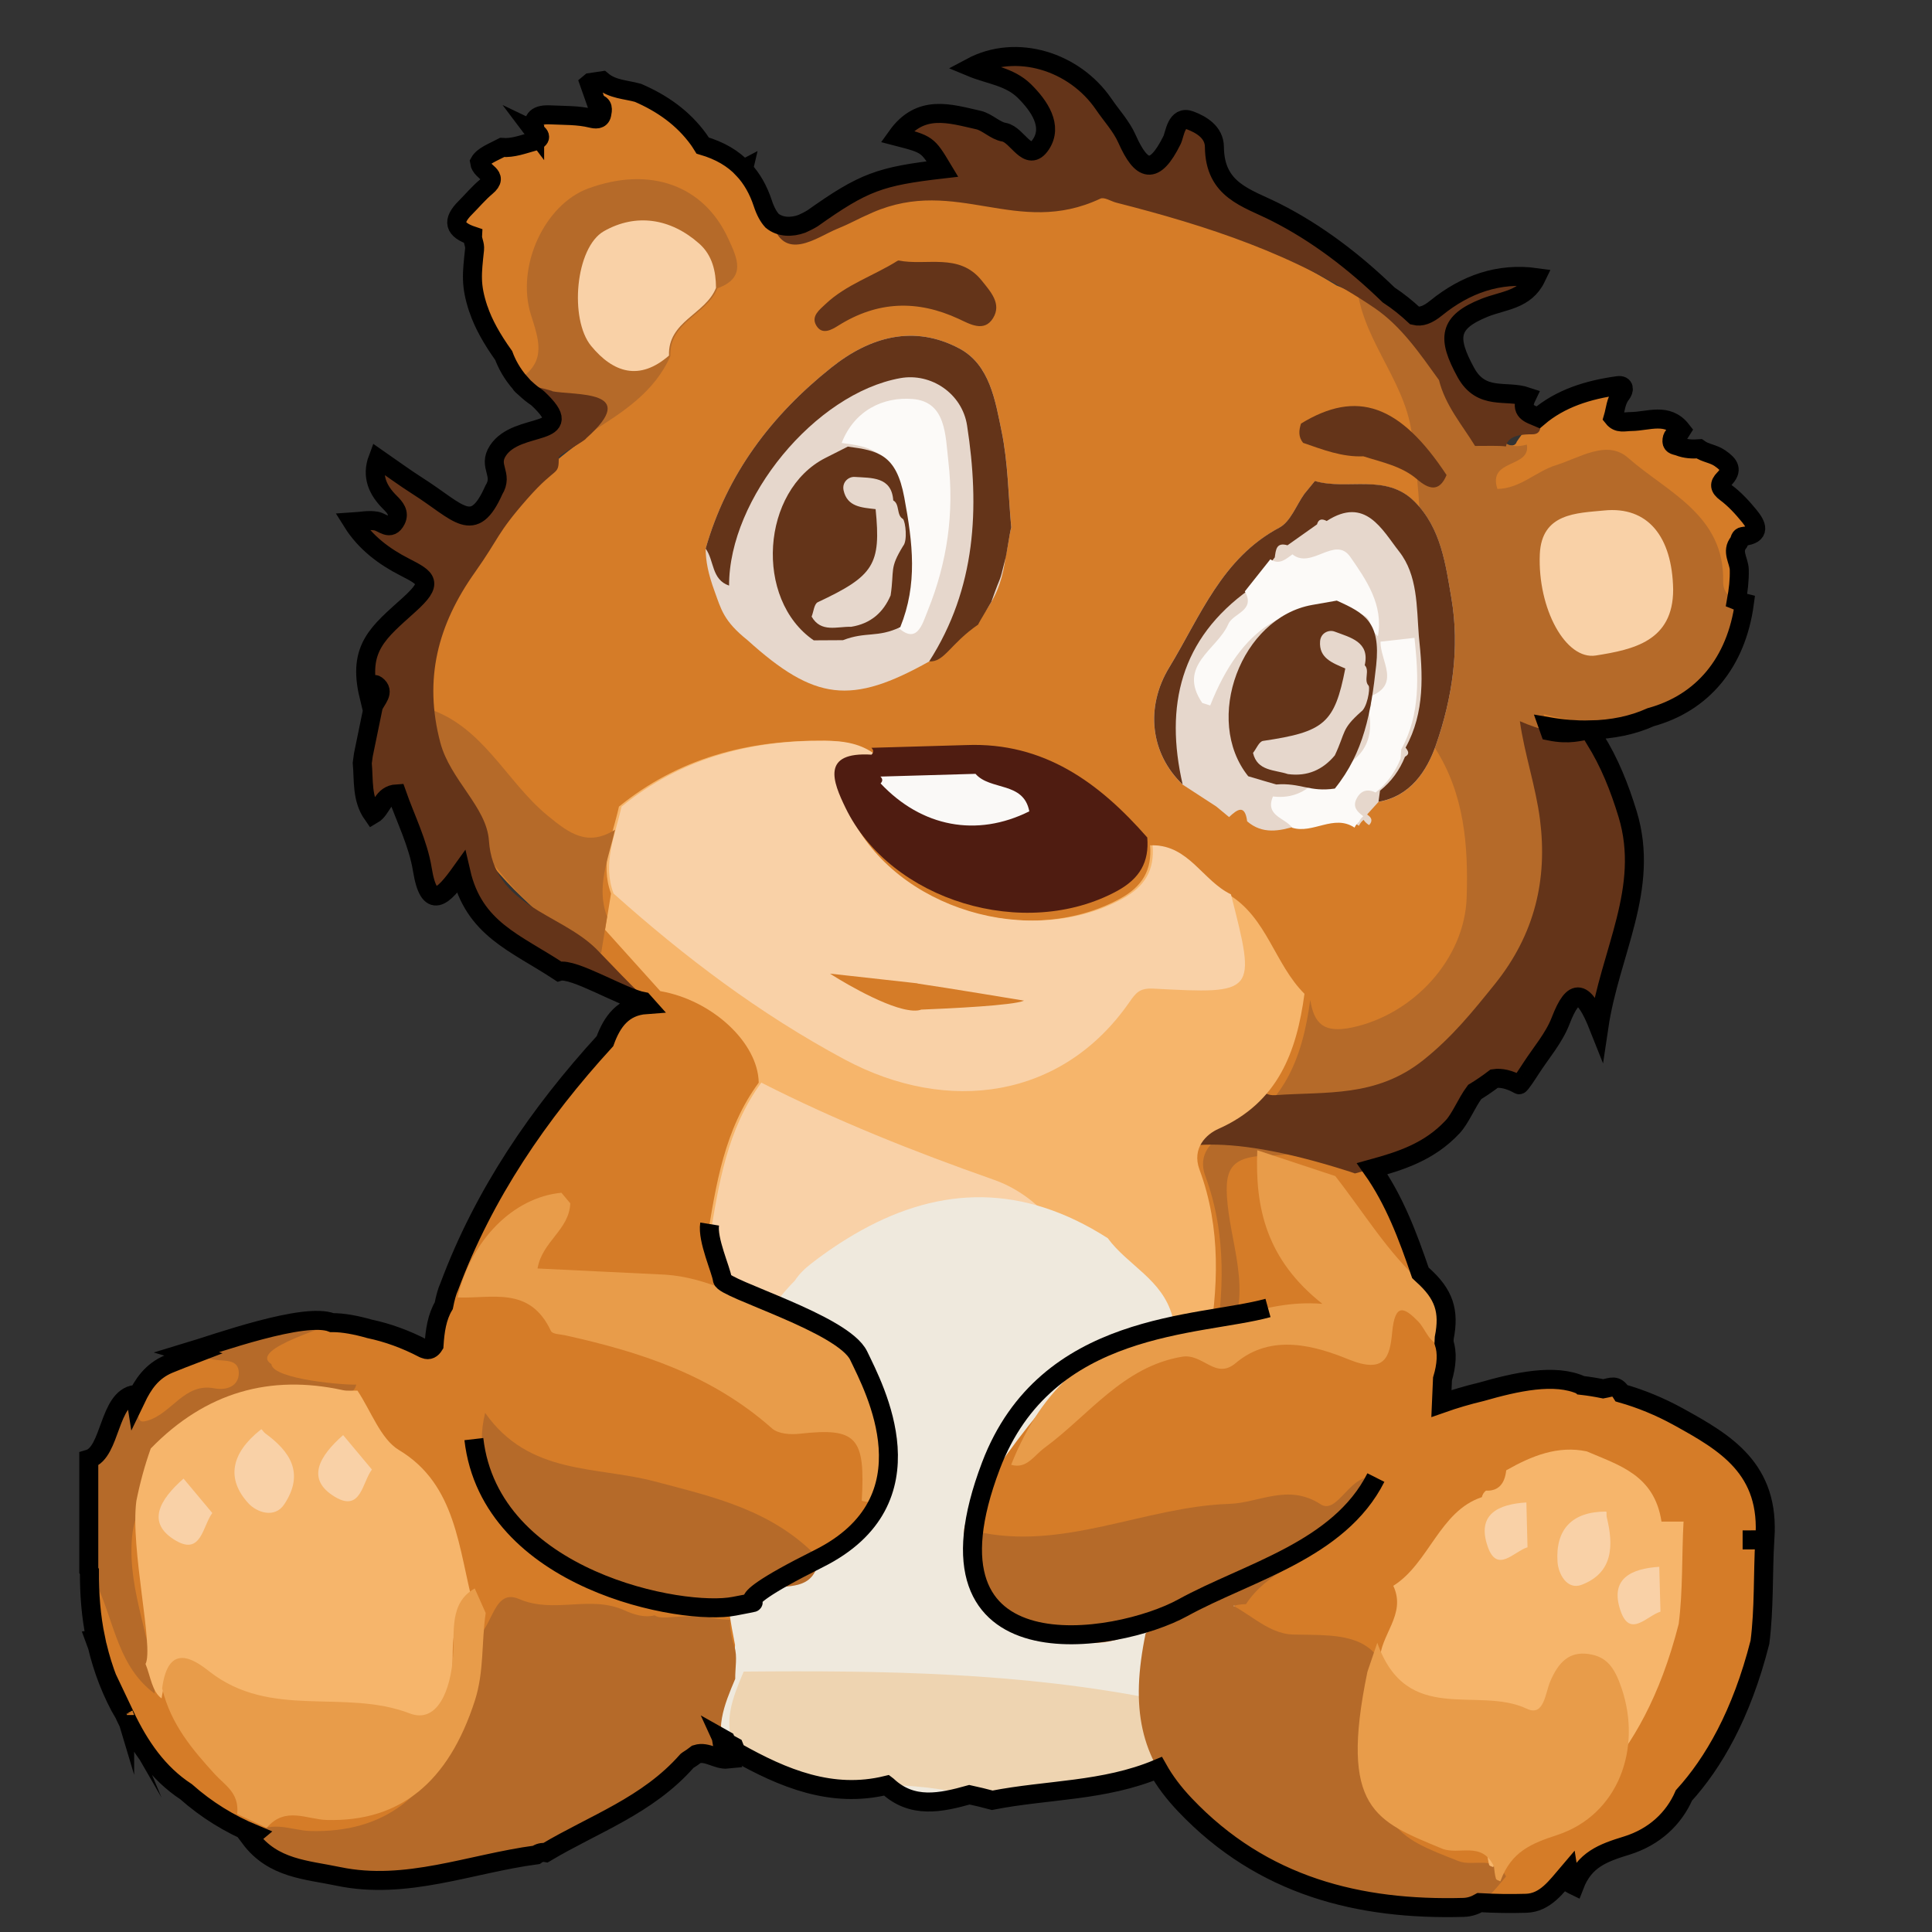 <?xml version="1.0" encoding="utf-8"?>
<!-- Generator: Adobe Illustrator 16.0.4, SVG Export Plug-In . SVG Version: 6.00 Build 0)  -->
<!DOCTYPE svg PUBLIC "-//W3C//DTD SVG 1.1//EN" "http://www.w3.org/Graphics/SVG/1.1/DTD/svg11.dtd">
<svg version="1.1" id="Layer_1" xmlns="http://www.w3.org/2000/svg" xmlns:xlink="http://www.w3.org/1999/xlink" x="0px" y="0px"
	 width="84px" height="84px" viewBox="0 0 84 84" enable-background="new 0 0 84 84" xml:space="preserve">
<rect x="0" y="0" width="84" height="84" fill="#333333" stroke="none"/>
<g id="Body">
	<g>
		<path fill="#D57C28" d="M76.729,66.95c0.256-3.1-1.734-4.235-3.748-5.348c-0.818-0.451-1.646-0.788-2.476-1.024
			c-0.253-0.406-0.438-0.257-0.8-0.194c-0.312-0.064-0.623-0.114-0.938-0.15c-0.001-0.001-0.003-0.002-0.006-0.003
			c-1.154-0.53-2.836-0.153-4.36,0.284c-0.574,0.136-1.149,0.304-1.729,0.508c0.039-0.951,0.08-1.905,0.121-2.854
			c0.229-1.16,0.005-1.896-0.951-2.747c-0.03-0.024-0.057-0.056-0.086-0.081c-0.641-1.876-1.33-3.723-2.666-5.263l-0.083,0.077
			c0.04-0.036,0.083-0.077,0.083-0.077c-0.077-1.247,1.021-1.075,1.665-1.236c5.528-1.391,9.065-8.033,6.953-13.478
			c-0.491-1.266-0.935-2.552-1.463-4.003c2.976,0.789,5.404,0.326,6.954-1.122c0.151-0.013,0.303-0.106,0.454-0.077
			c-0.004-0.097,0.044-0.143,0.141-0.14c0-0.094,0.044-0.142,0.14-0.141c-0.021-0.254,0.106-0.384,0.351-0.415
			c0.271-0.558,0.749-1,0.903-1.622c0.126-1.028,0.464-2.021,0.434-3.08c-0.011-0.393-0.355-0.793-0.017-1.189
			c0.052-0.093,0.041-0.24,0.192-0.255c0.78-0.082,0.578-0.499,0.267-0.878c-0.304-0.374-0.639-0.742-1.024-1.026
			c-0.286-0.212-0.288-0.37-0.084-0.582c0.399-0.405,0.237-0.628-0.176-0.914c-0.287-0.199-0.629-0.214-0.897-0.409
			c-0.302,0.024-0.595,0.007-0.881-0.104c-0.125-0.048-0.301-0.042-0.307-0.218c-0.006-0.208,0.107-0.343,0.332-0.355
			c0.028-0.044,0.057-0.088,0.083-0.132c-0.61-0.781-1.439-0.385-2.182-0.376c-0.296,0.003-0.569,0.108-0.787-0.17
			c0.101-0.347,0.109-0.722,0.352-1.027c0.127-0.161,0.155-0.405-0.147-0.364c-1.778,0.245-3.364,0.851-4.401,2.442
			c-0.044,0.145-0.156,0.17-0.286,0.16c-0.002,0.134-0.003,0.266-0.204,0.222c0,0-0.007,0.001-0.007,0.001
			c0.01,0.022,0.023,0.042,0.033,0.064c-1.255,0.32-1.299-0.808-1.73-1.483c-1.476-2.314-2.892-4.69-5.639-5.758
			c-4.709-2.88-9.921-4.297-15.333-4.764c-2.552-0.221-5.173,0.472-7.45,1.845c-1.082,0.652-1.759,0.573-2.161-0.65
			c-0.198-0.605-0.478-1.083-0.838-1.472c0-0.004,0-0.006,0.001-0.01c-0.002,0.001-0.007,0-0.01,0
			c-0.448-0.477-1.023-0.813-1.769-1.032c-0.059-0.094-0.117-0.187-0.175-0.267c-0.676-0.934-1.588-1.572-2.638-2.024
			c-0.528-0.146-1.104-0.148-1.554-0.525c-0.173,0.025-0.344,0.051-0.517,0.077l-0.041,0.034c0.103,0.292,0.206,0.583,0.309,0.875
			c0.318,0.038,0.268,0.281,0.229,0.472c-0.051,0.252-0.285,0.214-0.451,0.173c-0.586-0.143-1.182-0.12-1.777-0.15
			c-0.563-0.028-0.832,0.14-0.692,0.732c0.349,0.182,0.246,0.346-0.054,0.427c-0.443,0.12-0.881,0.295-1.357,0.259
			c-0.397,0.207-0.83,0.367-0.982,0.643c0.064,0.466,0.904,0.551,0.293,1.063c-0.338,0.283-0.608,0.61-0.912,0.914
			c-0.584,0.584-0.487,0.958,0.315,1.225c-0.01,0.2,0.113,0.36,0.087,0.59c-0.113,1.062-0.181,1.546,0.162,2.579
			c0,0.003,0.006,0.012,0.009,0.018c0.21,0.627,0.578,1.288,1.097,2.016c0.199,0.536,0.676,1.422,1.718,2.001l0,0
			c0.67,0.444,1.461,0.73,2.053,1.276l0.063-0.036c-0.178,0.181-0.357,0.361-0.536,0.542c-2.542,1.813-6.448,6.081-6.78,7.16
			c-0.418,1.355-0.411,2.626-0.313,3.963c-0.052,3.568,4.062,9.344,7.585,10.646c0.8,0.889,1.6,1.778,2.399,2.667
			c-1.001,0.073-1.478,0.737-1.789,1.591c-2.883,3.155-5.26,6.632-6.766,10.662c-0.104,0.22-0.178,0.52-0.242,0.838
			c-0.297,0.497-0.384,1.099-0.424,1.722c-0.096,0.159-0.22,0.232-0.388,0.166c-0.022-0.009-0.049-0.02-0.072-0.028
			c-0.784-0.409-1.565-0.688-2.343-0.852c-0.836-0.238-1.67-0.371-2.274-0.19l0,0c-2.154,0.081-4.295,0.831-6.447,1.716
			c-1.454,0.598-1.514,2.2-2.32,3.243c-1.169,0.965-0.933,2.453-1.168,3.769c0.078,0.178,0.088,0.391,0.086,0.611
			c-0.118,1.39-0.095,2.859,0.214,4.329c-0.015,0.003-0.026,0.003-0.042,0.003c0.038,0.105,0.077,0.21,0.113,0.314
			c0.241,1.009,0.619,2.016,1.187,2.996c-0.002-0.004-0.004-0.007-0.005-0.013c0.001,0.006,0.004,0.012,0.007,0.018
			c0-0.003-0.001-0.003-0.001-0.005c0.001,0.002,0.001,0.005,0.002,0.007c0-0.001,0-0.001,0-0.001
			c0.641,1.353,1.45,2.531,2.671,3.332c1.055,0.934,2.238,1.628,3.565,2.089c0.86,0.493,1.866,0.572,2.839,0.776
			c2.344,0.493,4.593-0.147,6.854-0.62c0.001,0,0.003,0,0.005-0.003c-0.001,0-0.002,0.003-0.003,0.003
			c0.002-0.003,0.004-0.003,0.006-0.003c0.03-0.006,0.059-0.009,0.088-0.017c0.19-0.037,0.369-0.074,0.545-0.11
			c0.01,0,0.021-0.006,0.031-0.006c0.001,0,0.002,0,0.004,0c0.003-0.003,0.007-0.003,0.01-0.003c-0.003,0-0.005,0-0.009,0.003
			c0.003-0.003,0.007-0.003,0.01-0.003c0.352-0.066,0.704-0.126,1.058-0.173c0.126-0.092,0.264-0.126,0.414-0.103
			c1.476-0.878,3.07-1.536,4.485-2.529c1.154-0.147,2.191-0.66,2.979-1.599c0.146,0.047,0.294,0.083,0.443,0.065
			c-0.017-0.034-0.026-0.068-0.042-0.104c2.055,1.155,4.162,2.014,6.54,1.419c1.327,1.729,2.95,1.094,4.547,0.66
			c2.439-0.479,4.947-0.375,7.329-1.416c1.116,0.866,2.512,1.378,3.898,1.438c0.165,0.208,0.34,0.418,0.535,0.623
			c3.375,3.558,7.592,4.586,12.122,4.461c0.836-0.022,1.323-0.73,1.846-1.34c0.025,0.155,0.038,0.317,0.082,0.465
			c0.014,0.051,0.113,0.064,0.176,0.096c0.431-1.124,1.242-1.416,2.273-1.733c1.207-0.371,2.05-1.179,2.486-2.178
			c1.271-1.403,2.503-3.497,3.305-6.662l0,0C76.707,69.936,76.645,68.436,76.729,66.95c-0.322,0.003-0.643,0.003-0.963,0.003
			C76.087,66.953,76.407,66.953,76.729,66.95z"/>
		<path fill="#D57C28" d="M73.662,30.162c-0.003,0-0.005,0-0.006,0c0,0.002-0.002,0.003-0.002,0.005L73.662,30.162z"/>
		<path fill="#D57C28" d="M73.942,29.879c-0.003,0-0.006,0.001-0.006,0.001c0,0.002,0,0.004,0,0.006L73.942,29.879z"/>
		<path fill="#D57C28" d="M73.801,30.02c0,0-0.002,0.001-0.006,0.001c0,0.002,0,0.003,0,0.005L73.801,30.02z"/>
		<polygon fill="#D57C28" points="65.655,19.366 65.659,19.366 65.659,19.359 		"/>
		<path fill="#D57C28" d="M23.245,5.73c0-0.001,0-0.003,0-0.005c-0.003-0.001-0.004-0.002-0.006-0.003L23.245,5.73z"/>
	</g>
	<path fill="#B56A29" d="M31.668,10.385c-1.065-2.336-3.408-3.17-6.082-2.195c-1.908,0.695-3.158,3.39-2.504,5.49
		c0.316,1.015,0.708,1.997-0.438,2.761c0.652,1.265,2.114,1.471,3.064,2.346c1.369-0.871,2.747-1.733,3.439-3.308
		c-0.058-1.494,1.597-1.799,2.043-2.943C32.483,12.071,32.037,11.193,31.668,10.385z"/>
	<path fill="#F9D1A7" d="M29.087,15.459c-1.284,1.119-2.427,0.747-3.386-0.419c-0.951-1.155-0.691-4.281,0.559-4.99
		c1.388-0.788,2.896-0.563,4.145,0.546c0.561,0.499,0.722,1.19,0.726,1.92C30.683,13.661,29.029,13.966,29.087,15.459z"/>
	<path fill="#B56A29" d="M74.92,25.29c0.064-2.902-2.432-3.886-4.136-5.386c-0.919-0.808-2.109,0.005-3.141,0.324
		c-0.855,0.265-1.539,1.011-2.538,1.031c-0.44-1.319,1.462-0.897,1.279-1.928c-1.294,0.354-1.333-0.793-1.768-1.475
		c-1.476-2.315-2.893-4.69-5.64-5.758c0.067,2.487,2.047,4.276,2.398,6.686c0.52,3.576,0.494,7.165,0.474,10.758
		c-0.006,1.045-0.023,2.088,0.567,3.02c1.252,1.977,1.425,4.194,1.354,6.44c-0.083,2.715-2.341,5.116-4.99,5.672
		c-1.2,0.251-1.643-0.141-1.812-1.198c-0.341,2.533-1.15,4.723-3.745,5.875c-0.507,0.225-1.17,0.825-0.819,1.772
		c0.944,2.557,0.825,5.185,0.358,7.818c1.867-1.892,0.921-4.22,0.652-6.251c-0.245-1.869,0.005-2.434,1.891-2.456
		c1.495-0.02,2.967-0.639,4.501-0.333c0,0.001,0.15-0.138,0.15-0.138c-0.078-1.248,1.021-1.075,1.664-1.238
		c5.529-1.39,9.064-8.032,6.954-13.476c-0.491-1.267-0.935-2.553-1.465-4.003c4.802,1.272,8.177-0.706,8.734-4.828
		C75.346,26.101,74.908,25.849,74.92,25.29z"/>
	<path fill="#F9D1A7" d="M72.746,25.634c0,2.242-1.729,2.608-3.362,2.866c-1.312,0.208-2.533-2.037-2.436-4.401
		c0.077-1.796,1.606-1.787,2.794-1.904C71.639,22.003,72.707,23.322,72.746,25.634z"/>
	<g>
		<path fill="#643419" d="M48.53,8.81c3.938,1.004,7.798,2.245,11.236,4.584c1.16,0.792,1.97,1.982,2.798,3.131
			c0.275,1.104,1,1.937,1.569,2.864c0.538,0.003,0.994-0.021,1.343,0.021c0.06-0.33,0.37-0.534,1.134-0.527
			c0.454,0.005,0.356-0.395,0.381-0.69c-0.371-0.195-0.956-0.234-0.611-0.951c-0.892-0.299-1.969,0.188-2.646-1.054
			c-0.824-1.506-0.755-2.177,0.811-2.808c0.815-0.329,1.777-0.332,2.248-1.314c-1.622-0.225-3.073,0.291-4.339,1.318
			c-0.676,0.55-1.055,0.455-1.646-0.142c-1.594-1.609-3.354-3.016-5.35-4.021c-1.236-0.624-2.641-0.931-2.658-2.833
			c-0.005-0.644-0.577-0.974-1.057-1.154c-0.604-0.226-0.659,0.604-0.785,0.86c-0.771,1.551-1.325,1.366-1.958-0.057
			c-0.248-0.556-0.676-1.013-1.013-1.509c-1.276-1.866-3.797-2.65-5.757-1.604c0.791,0.328,1.66,0.397,2.306,1.031
			c0.655,0.646,1.251,1.524,0.721,2.321c-0.566,0.853-1.014-0.427-1.604-0.528c-0.389-0.066-0.726-0.442-1.115-0.53
			c-1.229-0.273-2.52-0.72-3.54,0.713c1.334,0.345,1.334,0.345,1.978,1.418c-2.708,0.313-3.417,0.562-5.648,2.144
			c-0.517,0.366-1.289,0.512-1.775,0.091c0.483,1.89,1.973,0.723,2.839,0.368c0.7-0.288,0.815-0.395,1.549-0.714
			c3.652-1.587,6.277,1.101,9.9-0.601C48.013,8.556,48.296,8.75,48.53,8.81z"/>
		<path fill="#643419" d="M69.35,32.136c-0.091-0.142-0.17-0.275-0.236-0.404c-0.539,0.052-1.197,0.426-3.033-0.376
			c0.201,1.426,0.692,2.847,0.875,4.275c0.329,2.592-0.212,4.982-1.97,7.165c-0.978,1.214-1.859,2.304-3.104,3.296
			c-2.053,1.635-4.227,1.362-6.437,1.524c-0.714,0.053-0.783-0.692-1.218-0.973c-1.123,1.582-2.667,2.277-4.465,2.171
			c-1.409-0.079-2.4,0.296-2.77,1.852c0.366,0.354,0.747,0.232,1.174,0.099c0.574-0.182,1.166-0.385,1.644-0.261
			c0.925-0.643,2.963-1.458,8.877,0.438c0.079,0.025,0.148,0.053,0.224,0.078c1.493-0.421,3.032-0.725,4.245-2.021
			c0.745-0.798,1.017-2.872,2.893-1.838c0.043,0.023,0.353-0.459,0.521-0.717c0.441-0.68,0.997-1.313,1.283-2.061
			c0.572-1.482,1.015-1.372,1.663,0.268c0.481-3.247,2.232-6.013,1.254-9.247C70.421,34.25,69.984,33.144,69.35,32.136z"/>
	</g>
	<path fill="#F6B56B" d="M53.409,38.884c-1.217-0.582-1.828-2.13-3.406-2.132c0.09,1.07-0.33,1.79-1.308,2.322
		c-4.01,2.185-9.845,0.449-11.815-3.616c-0.55-1.135-1.074-2.441,1.134-2.307c0.098-0.103,0.096-0.203-0.008-0.299
		c-0.653-0.523-1.396-0.64-2.226-0.646c-3.283-0.028-6.283,0.759-8.869,2.864c-0.276,1.245-0.835,2.463-0.345,3.779
		c-0.086,0.525-0.171,1.052-0.257,1.578c0.8,0.888,1.6,1.778,2.4,2.666c2.253,0.387,4.252,2.242,4.279,3.978
		c-1.492,2.031-1.862,4.434-2.247,6.83c0.931,1.675,0.499,3.586,0.863,5.377c0.616,3.025,2.311,5.499,3.345,8.287
		c0.171,0.106,0.342,0.21,0.514,0.314c0.211,0.125,0.423,0.249,0.635,0.375c0.439,0.183,0.877,0.364,1.314,0.547
		c0.187,0.141,0.353,0.353,0.563,0.412c4.71,1.374,8.725,0.618,11.522-3.809l-0.005,0.055c0.166-0.23,0.332-0.462,0.498-0.693
		c1.291-1.845,2.435-3.75,2.519-6.093c0.469-2.633,0.589-5.262-0.356-7.817c-0.351-0.948,0.312-1.549,0.819-1.773
		c2.593-1.151,3.403-3.341,3.744-5.874C55.418,41.918,55.085,39.886,53.409,38.884z"/>
	<path fill="#F9D1A7" d="M50.113,36.752c1.579,0.002,2.189,1.55,3.406,2.132c1.104,4.315,1.103,4.338-3.362,4.1
		c-0.604-0.032-0.761,0.167-1.069,0.611c-2.904,4.166-7.865,4.884-12.375,2.463c-3.7-1.987-6.948-4.448-10.036-7.208
		c-0.491-1.314,0.068-2.534,0.346-3.779c2.584-2.104,5.585-2.892,8.868-2.864c0.83,0.007,1.573,0.123,2.226,0.646
		c0.104,0.097,0.105,0.197,0.008,0.3c-2.208-0.135-1.685,1.171-1.134,2.308c1.971,4.064,7.804,5.799,11.814,3.614
		C49.783,38.542,50.204,37.823,50.113,36.752z"/>
	<path fill="#F9D1A7" d="M33.1,47.071c3.265,1.66,6.641,3.003,10.108,4.222c3.629,1.277,5.375,6.265,4.403,10.921
		c-0.867,4.153-4.46,6.832-8.733,6.477c-0.472-0.04-0.928-0.276-1.353,0.111c-0.438-0.181-0.876-0.364-1.315-0.547
		c-0.212-0.124-0.424-0.249-0.635-0.375c-0.171-0.104-0.342-0.208-0.514-0.314c-1.034-2.786-2.729-5.261-3.345-8.287
		c-0.365-1.791,0.068-3.702-0.863-5.377C31.238,51.505,31.609,49.103,33.1,47.071z"/>
	<path fill="#4F1C11" d="M49.881,36.412c-2.088-2.383-4.491-4.147-7.862-4.018c-1.377,0.039-2.756,0.079-4.134,0.119
		c0.103,0.096,0.106,0.196,0.008,0.298c-2.207-0.134-1.684,1.173-1.133,2.309c1.97,4.065,7.804,5.8,11.815,3.615
		C49.551,38.202,49.971,37.482,49.881,36.412z"/>
	<path fill="#FAF9F7" d="M42.413,33.645c0.645,0.738,2.091,0.324,2.339,1.63c-2.277,1.139-4.678,0.687-6.465-1.213
		c0.098-0.102,0.094-0.201-0.008-0.298C39.657,33.723,41.035,33.684,42.413,33.645z"/>
	<path fill="#EFE9DD" d="M50.971,57.223c-0.438-1.602-1.936-2.2-2.808-3.389c-3.706-2.373-7.253-2.259-10.709-0.343L37.45,53.49
		c-0.014,0.009-0.029,0.02-0.043,0.027c-0.713,0.399-1.422,0.868-2.128,1.415c-0.302,0.232-0.541,0.472-0.716,0.742
		c-2.109,2.141-4.096,6.088-2.862,14.381c0.078,0.524,0.165,1.009,0.257,1.465c-0.008,0.249-0.035,0.509-0.032,0.754
		c-0.474,1.126-0.956,2.252-0.328,3.49c2.069,1.167,4.19,2.046,6.586,1.445c1.328,1.728,2.951,1.093,4.547,0.658
		c2.448-0.479,4.963-0.372,7.352-1.424c0.178-0.079,0.354-0.147,0.521-0.221l0,0C52.242,76.198,56.467,70.019,50.971,57.223z"/>
	<path fill="#EED4B1" d="M32.007,76.168c-0.627-1.242-0.146-2.367,0.327-3.49c6.041-0.054,12.074,0.031,18.029,1.227
		c0.664,0.134,1.718,0.09,1.761,1.253c0.039,1.14-0.788,1.318-1.631,1.688c-2.389,1.053-4.905,0.944-7.353,1.424
		c-1.492-0.401-3.005-0.643-4.547-0.657C36.197,78.213,34.075,77.334,32.007,76.168z"/>
	<path fill="#B56A29" d="M31.745,70.423c-0.225-0.005-0.455-0.021-0.685-0.064c-1.376-0.246-2.262,0.131-2.596-0.127l0,0
		c-0.46,0.116-0.921-0.04-1.317-0.218c-1.487-0.675-3.06,0.164-4.573-0.49c-1.276-0.552-1.11,1.72-2.212,1.781
		c-0.181,1.168-0.055,2.354-0.458,3.522c-1.137,3.293-3.238,4.87-6.416,4.782c-0.863-0.024-1.812-0.569-2.612,0.303
		c1,1.343,2.456,1.38,3.841,1.672c2.946,0.617,5.739-0.556,8.598-0.935c0.127-0.091,0.265-0.125,0.414-0.1
		c2.092-1.248,4.43-2.038,6.146-3.99c0.627-0.713,1.18-0.01,1.763-0.075c-0.628-1.241-0.146-2.366,0.328-3.489
		c-0.006-0.469,0.102-0.984-0.033-1.398C31.776,71.121,31.721,70.735,31.745,70.423z"/>
	<path fill="#B56A29" d="M63.408,80.915c-2.633-1.037-4.107-1.48-2.987-6.629c0.058-3.409-2.118-3.172-4.19-3.219
		c-1.184-0.027-2.041-1.113-3.135-1.487c-0.061-0.009-0.128-0.025-0.209-0.06c-0.018-0.009-0.04-0.009-0.06-0.015
		c-0.058-0.014-0.115-0.022-0.174-0.029c-0.135-0.005-0.284,0.021-0.448,0.072c-0.034,0.031-0.068,0.062-0.102,0.096
		c0.006-0.022,0.009-0.045,0.014-0.067c-0.756,0.264-1.717,0.973-2.307,1.439c-0.669,3.238-0.252,5.389,1.703,7.451
		c3.377,3.556,7.592,4.587,12.121,4.459c0.836-0.022,1.325-0.728,1.846-1.34C64.989,80.626,64.087,81.182,63.408,80.915z"/>
	<path fill="#643419" d="M39.066,11.325c1.215,0.247,2.635-0.352,3.617,0.873c0.388,0.484,0.877,1.009,0.494,1.633
		c-0.388,0.634-1.022,0.252-1.489,0.036c-1.81-0.84-3.536-0.778-5.236,0.287c-0.283,0.177-0.708,0.435-0.964-0.006
		c-0.231-0.398,0.135-0.673,0.398-0.922c0.905-0.858,2.102-1.235,3.133-1.884L39.066,11.325z"/>
	<path fill="#643419" d="M62.894,20.654c-0.321,0.771-0.785,0.61-1.278,0.187c-0.676-0.579-1.528-0.74-2.338-1.001
		c-0.927,0.039-1.77-0.292-2.622-0.586c-0.212-0.259-0.186-0.544-0.09-0.838C58.998,16.927,60.875,17.591,62.894,20.654z"/>
	<path fill="#D57C28" d="M40.055,43.896c1.216-0.048,4.033-0.181,4.468-0.39c0,0-3.438-0.572-4.627-0.743
		c-0.002-0.004-0.006-0.009-0.006-0.009l-0.311-0.035h-0.001l0,0l-3.489-0.387c0.121,0.087,2.192,1.392,3.404,1.582h0.001
		c0,0,0.005,0,0.006,0c0.067,0.012,0.133,0.021,0.194,0.023C39.853,43.946,39.968,43.929,40.055,43.896z"/>
	<path fill="#B56A29" d="M26.394,39.857c-0.085,0.526-0.171,1.051-0.256,1.578c-3.524-1.301-7.639-7.077-7.586-10.646
		c2.446,0.761,3.438,3.172,5.247,4.664c0.963,0.796,1.751,1.365,2.941,0.624C26.462,37.323,25.902,38.542,26.394,39.857z"/>
	<path fill="#643419" d="M17.604,24.655c0.972,0.498,1.25,0.673,0.199,1.625c-1.327,1.203-2.266,1.871-1.763,3.961
		c0.077-0.189,0.143-0.588,0.323-0.455c0.399,0.292-0.013,0.622-0.129,0.931c-0.146,0.701-0.289,1.4-0.433,2.1
		c-0.016,0.119-0.032,0.238-0.046,0.356c0.07,0.757-0.033,1.548,0.455,2.241c0.402-0.234,0.416-0.866,1.047-0.902
		c0.375,1.071,0.926,2.151,1.11,3.288c0.293,1.814,0.901,1.208,1.677,0.125c0.571,2.472,2.367,3.055,4.27,4.311
		c0.68-0.202,3.29,1.477,3.932,1.317c-0.295-0.146-2.082-2.062-2.341-2.315c-1.61-1.562-4.453-1.84-4.648-4.694
		c-0.1-1.456-1.681-2.633-2.112-4.253c-0.733-2.77-0.107-5.136,1.504-7.407c1.073-1.514,0.932-1.664,2.275-3.193
		c1.316-1.498,1.36-0.946,1.373-1.814c0.029-0.112,1.151-0.714,1.191-0.821c2.405-2.141-0.489-1.845-1.522-2.051
		c0.333,0.053-0.814-0.244-1.32-0.324c-0.019,0.056,0.722,0.616,0.739,0.633c1.85,1.733-0.885,0.979-1.732,2.277
		c-0.452,0.693,0.259,1.011-0.177,1.714c-0.89,1.999-1.524,0.958-3.312-0.177c-0.59-0.375-1.154-0.792-1.729-1.191
		c-0.288,0.766-0.008,1.375,0.528,1.907c0.218,0.215,0.419,0.45,0.26,0.765c-0.256,0.503-0.561,0.094-0.87,0.041
		c-0.329-0.057-0.685,0.021-1.027,0.042C15.882,23.583,16.704,24.196,17.604,24.655z"/>
	<path fill="#B56A29" d="M11.421,63.045c0.562-0.205,1.152-0.503,1.626-0.886c0.078-0.759,2.317-1.206,2.441-1.961
		c-0.351,0.036-3.623-0.209-3.689-0.889c-1.068-0.681,2.893-1.703,2.634-1.807c-1.189-0.473-5.034,0.914-6.286,1.291
		c0.379,0.109,0.752,0.248,1.14,0.318c0.45,0.083,1.108-0.055,1.095,0.606c-0.012,0.535-0.5,0.751-1.069,0.644
		c-1.297-0.247-1.84,1.094-2.894,1.403c-0.511,0.149-0.342-0.099-0.534-1.138c-1.167,0.14-1.056,2.529-2.022,2.812
		c0,1.609,0,3.217,0,4.825c1.088,1.72,1.053,4.037,2.861,5.373c-0.053-2.285-1.179-4.379-0.987-6.756
		c0.136-1.688,1.246-2.672,2.044-3.834c0.588-0.856,1.92-0.744,2.921-0.444C11.006,62.693,11.238,62.853,11.421,63.045z"/>
</g>
<g id="RightEye">
	<path fill="#E6D7CC" d="M63.106,26.017c-0.252-1.47-0.45-3.051-1.608-4.208c-1.243-1.24-2.91-0.473-4.331-0.89
		c-0.151,0.187-0.306,0.373-0.458,0.56c-0.355,0.5-0.601,1.207-1.086,1.465c-2.509,1.335-3.439,3.861-4.788,6.074
		c-1.057,1.738-0.817,3.755,0.583,5.095c0.489,0.317,0.978,0.635,1.465,0.953c0.186,0.152,0.37,0.306,0.555,0.459
		c0.357-0.337,0.689-0.572,0.786,0.185c0.669,0.577,1.406,0.424,2.149,0.198c0.904,0.283,1.807-0.604,2.711-0.005
		c0.047-0.1,0.114-0.187,0.201-0.257c0.064,0.094,0.145,0.17,0.242,0.229c0.165-0.182,0.115-0.328-0.074-0.451l-0.004-0.023
		c0.162-0.179,0.323-0.357,0.485-0.536c1.393-0.247,2.102-1.343,2.494-2.462C63.146,30.356,63.474,28.171,63.106,26.017z"/>
	<path fill="#643419" d="M57.169,20.913c1.42,0.417,3.088-0.35,4.33,0.891c1.159,1.157,1.356,2.739,1.607,4.209
		c0.368,2.153,0.041,4.339-0.676,6.386c-0.393,1.119-1.101,2.216-2.496,2.462c0.023-0.162,0.045-0.323,0.066-0.484
		c0.495-0.395,0.851-0.89,1.087-1.475c0.225-0.118,0.136-0.257,0.025-0.396c0.848-1.54,0.752-3.192,0.577-4.855
		c-0.099-1.272-0.047-2.642-0.858-3.674c-0.743-0.946-1.465-2.414-3.148-1.325c-0.192-0.1-0.353-0.104-0.422,0.148
		c-0.428,0.303-0.856,0.606-1.283,0.908c-0.492-0.146-0.507,0.208-0.553,0.527c-0.37,0.465-0.739,0.93-1.108,1.396
		c-2.989,2.135-3.684,5.054-2.897,8.479c-1.402-1.341-1.64-3.356-0.582-5.094c1.349-2.215,2.278-4.741,4.786-6.076
		c0.484-0.258,0.73-0.965,1.085-1.465C56.863,21.287,57.018,21.1,57.169,20.913z"/>
	<path fill="#FCFAF8" d="M59.094,35.725c-0.086,0.07-0.154,0.157-0.201,0.258c-0.904-0.599-1.807,0.288-2.711,0.005
		c-0.31-0.434-1.195-0.513-0.836-1.359c0.863,0.107,1.532-0.232,2.062-0.894c1.46-0.428,2.458-1.187,2.085-2.923
		c0.257-0.174,0.054-0.336-0.014-0.5c1.486-0.512,0.522-1.574,0.544-2.414c0.492-0.057,0.984-0.11,1.477-0.166
		c0.174,1.662,0.269,3.314-0.578,4.854c-0.009,0.131-0.017,0.265-0.026,0.397c-0.235,0.584-0.591,1.08-1.087,1.474
		c-0.382-0.183-0.67-0.069-0.845,0.304c-0.152,0.331,0.054,0.537,0.296,0.718l0.003,0.023C59.185,35.56,59.129,35.635,59.094,35.725
		z"/>
	<path fill="#FCFAF8" d="M52.272,30.564c-1.109-1.63,0.652-2.319,1.13-3.425c0.21-0.487,1.204-0.58,0.721-1.426
		c0.37-0.467,0.739-0.931,1.109-1.397c0.395,0.265,0.671-0.009,0.962-0.213c0.829,0.668,1.856-0.838,2.516,0.113
		c0.692,0.998,1.448,2.077,1.199,3.448c-0.098-0.098-0.194-0.196-0.292-0.294c-0.034-0.511-0.286-0.746-0.811-0.632
		c-2.744-0.784-4.86,0.563-6.188,3.935C52.505,30.637,52.388,30.601,52.272,30.564z"/>
	<path fill="#643419" d="M54.271,33.75c-1.972-2.458-0.311-6.903,2.783-7.449c0.356-0.062,0.712-0.125,1.068-0.188
		c1.214,0.547,1.918,0.933,1.712,2.816c-0.222,2.041-0.53,3.784-1.797,5.356c-1.099,0.164-1.474-0.258-2.548-0.178
		C55.12,34.004,54.862,33.924,54.271,33.75z"/>
	<path fill="#E6D7CC" d="M59.509,29.817c-0.237-0.239,0.062-0.657-0.173-0.895c0.232-1.015-0.625-1.204-1.308-1.461
		c-0.249-0.095-0.602,0.052-0.633,0.417c-0.059,0.739,0.543,0.946,1.096,1.187c-0.465,2.38-0.905,2.755-3.574,3.148
		c-0.175,0.025-0.291,0.341-0.438,0.522c0.186,0.8,0.938,0.727,1.518,0.921c0.861,0.115,1.521-0.196,2.038-0.812
		c0.49-1.04,0.271-1.124,1.143-1.901C59.43,30.781,59.579,29.974,59.509,29.817z"/>
</g>
<g id="LeftEye">
	<path fill="#E6D7CC" d="M43.55,18.757c-0.276-1.338-0.513-2.899-1.837-3.604c-1.97-1.051-3.882-0.519-5.574,0.833
		c-2.601,2.077-4.535,4.625-5.458,7.869c0.003,0.542,0.11,1.096,0.39,1.859c0.28,0.764,0.38,1.281,1.429,2.119
		c2.926,2.643,4.507,2.827,7.902,0.925c2.448-1.653,3.109-2.866,3.32-4.56c0.072-0.233,0.174-1.032,0.247-1.264
		C43.84,21.539,43.832,20.12,43.55,18.757z"/>
	<path fill="#643419" d="M30.68,23.854c0.923-3.244,2.857-5.792,5.458-7.868c1.691-1.352,3.604-1.883,5.574-0.834
		c1.325,0.706,1.561,2.268,1.837,3.605c0.28,1.363,0.29,2.781,0.418,4.176c-0.072,0.232-0.192,1.163-0.265,1.396
		c-0.297,1.202-0.109,0.44-0.602,1.842c-0.054,0.103-0.531,0.875-0.572,0.985c-1.222,0.839-1.467,1.645-2.129,1.6
		c2.038-3.179,2.203-6.668,1.648-10.255c-0.214-1.394-1.569-2.3-2.904-2.06c-3.694,0.666-7.452,5.218-7.444,9.02
		C30.927,25.199,31.058,24.366,30.68,23.854z"/>
	<path fill="#FCFAF8" d="M38.872,27.108c0.758-1.872,0.55-3.629,0.174-5.647c-0.346-1.863-1.132-2.028-2.452-2.202
		c0.55-1.417,1.814-2.02,3.097-1.91c1.446,0.123,1.412,1.577,1.543,2.719c0.258,2.229-0.05,4.386-0.888,6.458
		C40.09,27.159,39.854,28.165,38.872,27.108z"/>
	<path fill="#643419" d="M35.38,27.841c-2.597-1.783-2.289-6.519,0.515-7.934c0.322-0.163,0.645-0.326,0.967-0.489
		c1.321,0.173,2.106,0.339,2.453,2.203c0.376,2.018,0.584,3.774-0.173,5.647c-1.006,0.473-1.486,0.178-2.492,0.566
		C36.269,27.839,35.998,27.838,35.38,27.841z"/>
	<path fill="#E6D7CC" d="M39.26,22.564c-0.295-0.16-0.129-0.646-0.423-0.806c-0.07-1.039-0.946-0.973-1.673-1.022
		c-0.267-0.019-0.562,0.223-0.487,0.582c0.157,0.724,0.792,0.749,1.393,0.819c0.242,2.413-0.074,2.901-2.514,4.046
		c-0.16,0.076-0.182,0.412-0.268,0.626c0.409,0.713,1.107,0.425,1.719,0.443c0.858-0.138,1.399-0.627,1.716-1.366
		c0.168-1.138-0.066-1.155,0.544-2.15C39.463,23.511,39.373,22.694,39.26,22.564z"/>
</g>
<g id="RightArm">
	<path fill="#D57C28" d="M47.721,58.943c-1.57,0.786-5.805,6.487-5.805,7.607c0,1.121,0.274,2.97,2.836,3.282
		c2.562,0.313,10.395-0.792,11.967-2.089c1.574-1.298,7.028-6.902,6.046-9.449c-0.98-2.546-4.836-1.85-4.836-1.85
		S49.092,58.257,47.721,58.943z"/>
	<path fill="#E89C4A" d="M54.665,50.012c1.129,0.374,2.259,0.748,3.39,1.122c1.224,1.562,2.296,3.34,3.729,4.615
		c0.956,0.852,1.18,1.588,0.951,2.747c-0.603-0.045-0.727-0.683-1.077-1.043c-0.58-0.591-1.008-0.855-1.13,0.487
		c-0.1,1.071-0.321,1.803-1.896,1.163c-1.386-0.563-3.336-1.167-4.901,0.158c-0.887,0.751-1.418-0.427-2.336-0.273
		c-2.562,0.427-4.052,2.542-5.975,3.956c-0.474,0.349-0.784,0.938-1.457,0.742c1.326-3.348,3.573-5.342,6.856-5.809
		c2.109-0.061,3.977-1.403,6.676-1.188C55.062,54.765,54.562,52.522,54.665,50.012z"/>
	<path fill="#B56A29" d="M50.271,70.936c0.354-0.758,1.481-0.497,3.118-1.049c0.306-0.103,0.567-0.143,0.782-0.14
		c0.938-1.42,2.511-1.836,3.772-2.742c0.459-1.062,1.722-1.448,1.877-2.763c-1.094-0.279-1.65,1.646-2.398,1.163
		c-1.425-0.923-2.668-0.06-3.98-0.019c-3.697,0.122-7.254,2.081-11.033,1.189c-0.034,0.437-0.049,0.887-0.494,1.096
		c0.151,1.381,0.874,2.579,1.944,2.849c1.603,0.402,3.195,1.342,4.965,0.68C49.297,71.026,49.783,70.932,50.271,70.936
		L50.271,70.936z"/>
</g>
<g id="LeftArm">
	<path fill="#D57C28" d="M26.483,56.868c-0.437,1.543-3.106,8.772-2.009,9.683c1.098,0.91,7.351,3.644,9.17,2.486
		c1.82-1.158,5.504-2.989,4.89-5.942c-0.613-2.955-4.321-7.382-7.682-7.271C27.493,55.937,26.483,56.868,26.483,56.868z"/>
	<path fill="#B56A29" d="M28.438,64.403c-2.518-0.663-5.438-0.258-7.345-2.974c-0.807,3.263,1.799,6.181,6.737,7.808
		c1.08,0.312,2.892,0.601,4.097,0.596h0.001c0.298-0.472,0.924-0.673,1.717-0.796c0.749-0.114,1.781,0.056,1.956-1.274
		C33.593,65.645,31.038,65.091,28.438,64.403z"/>
	<path fill="#E89C4A" d="M37.467,65.254c0.165-2.776-0.232-3.19-2.682-2.919c-0.405,0.046-0.941,0.018-1.229-0.238
		c-2.643-2.341-5.769-3.329-9.004-4.044c-0.208-0.044-0.534-0.044-0.6-0.187c-0.921-1.972-2.583-1.392-4.056-1.456
		c0.577-2.491,2.421-4.353,4.514-4.551c0.133,0.157,0.264,0.315,0.396,0.473l-0.011-0.016c-0.047,1.165-1.222,1.651-1.423,2.835
		c1.89,0.091,3.723,0.18,5.554,0.269c1.811,0.117,3.402,1.046,5.079,1.66c3.238,0.147,4.979,4.146,4.435,7.068
		C38.324,64.769,38.346,65.49,37.467,65.254z"/>
</g>
<g id="RightFoot">
	<path fill="#F6B56B" d="M72.239,66.157c-0.309-2.034-1.85-2.45-3.25-3.054c-1.263-0.264-2.396,0.196-3.501,0.824
		c-0.065,0.581-0.332,0.908-0.883,0.884c-0.089,0.069-0.148,0.167-0.177,0.283c-1.836,0.603-2.306,2.893-3.85,3.854
		c0.591,1.261-0.597,2.142-0.585,3.277c-0.132,0.363-0.262,0.729-0.392,1.09c-1.117,5.15,0.357,5.593,2.989,6.63
		c0.679,0.268,1.581-0.291,2.073,0.673c0.025,0.155,0.038,0.317,0.083,0.464c0.015,0.052,0.113,0.065,0.175,0.097
		c0.432-1.125,1.243-1.416,2.273-1.732c1.207-0.372,2.051-1.18,2.487-2.18c1.27-1.403,2.502-3.496,3.306-6.661l0,0
		c0.188-1.465,0.129-2.964,0.211-4.451C72.88,66.157,72.56,66.157,72.239,66.157z"/>
	<path fill="#E89C4A" d="M64.952,81.145c-0.534-1.116-1.521-0.467-2.262-0.773c-2.868-1.192-4.476-1.702-3.237-7.684
		c0.143-0.421,0.285-0.841,0.429-1.264c1.281,3.641,4.353,1.856,6.504,2.87c0.748,0.353,0.794-0.671,1.018-1.195
		c0.356-0.827,0.821-1.307,1.664-1.185c0.791,0.113,1.125,0.578,1.433,1.477c0.906,2.651-0.156,5.516-2.782,6.387
		c-1.125,0.37-2.012,0.713-2.487,2.02c-0.065-0.037-0.176-0.055-0.19-0.114C64.989,81.513,64.978,81.326,64.952,81.145z"/>
	<path fill="#F9D1A7" d="M72.194,70.072c-0.593,0.181-1.323,1.161-1.735-0.036c-0.486-1.41,0.475-1.836,1.683-1.914
		C72.16,68.772,72.177,69.423,72.194,70.072z"/>
	<path fill="#F9D1A7" d="M69.849,65.736c0.002,0.078-0.006,0.16,0.011,0.234c0.302,1.232,0.277,2.413-1.095,2.935
		c-0.634,0.239-1.012-0.476-1.047-0.997c-0.094-1.424,0.643-2.182,2.095-2.188L69.849,65.736z"/>
	<path fill="#F9D1A7" d="M66.414,67.273c-0.592,0.18-1.323,1.159-1.733-0.037c-0.487-1.41,0.476-1.837,1.683-1.912
		C66.38,65.973,66.397,66.622,66.414,67.273z"/>
</g>
<g id="LeftFoot">
	<path fill="#F6B56B" d="M17.344,63.044c-0.791-0.474-1.213-1.7-1.803-2.583c-0.214-0.006-0.435,0.024-0.64-0.021
		c-3.147-0.686-5.947,0.073-8.347,2.539c-0.264,0.743-0.47,1.502-0.625,2.277c-0.274,2.068,0.766,6.378,0.399,7.089c0,0,0,0-0.001,0
		c0.218,0.536,0.284,1.21,0.699,1.499c0.254-1.848,1.344-1.19,2.045-0.68c2.683,1.953,5.868,0.701,8.716,1.723
		c1.209,0.433,1.789-0.933,1.878-2.298c0.065-0.992-0.171-2.147,0.935-2.722C19.927,67.354,19.857,64.55,17.344,63.044z"/>
	<path fill="#E89C4A" d="M20.641,69.062c0.159,0.356,0.317,0.714,0.476,1.07c-0.186,1.263-0.064,2.546-0.471,3.809
		c-1.15,3.561-3.258,5.273-6.436,5.188c-0.863-0.021-1.81-0.607-2.614,0.342c-0.428-0.201-0.856-0.401-1.283-0.6
		c0.095-0.927-0.533-1.248-0.976-1.735c-0.962-1.06-1.901-2.147-2.288-3.726c0.261-1.994,1.349-1.292,2.048-0.742
		c2.676,2.1,5.867,0.736,8.711,1.826c1.208,0.466,1.792-1.013,1.888-2.489C19.765,70.932,19.532,69.685,20.641,69.062z"/>
	<path fill="#F9D1A7" d="M16.17,63.893c-0.422,0.56-0.475,1.849-1.585,1.201c-1.311-0.767-0.706-1.784,0.334-2.698
		C15.335,62.894,15.753,63.393,16.17,63.893z"/>
	<path fill="#F9D1A7" d="M11.377,62.144c0.052,0.06,0.094,0.13,0.156,0.176c1.034,0.756,1.741,1.703,0.826,3.084
		c-0.423,0.638-1.207,0.343-1.56-0.044c-0.964-1.052-0.768-2.168,0.537-3.202C11.336,62.155,11.377,62.144,11.377,62.144z"/>
	<path fill="#F9D1A7" d="M9.231,65.783c-0.422,0.562-0.475,1.849-1.586,1.201c-1.31-0.765-0.705-1.782,0.335-2.697
		C8.398,64.786,8.814,65.284,9.231,65.783z"/>
</g>
<g id="Contour">
	<g>
		<path fill="none" stroke="#000000" stroke-width="0.826" stroke-miterlimit="10" d="M76.729,66.95
			c0.256-3.1-1.734-4.235-3.748-5.348c-0.818-0.451-1.646-0.788-2.476-1.024c-0.253-0.406-0.438-0.257-0.8-0.194
			c-0.312-0.064-0.623-0.114-0.938-0.15c-0.001-0.001-0.003-0.002-0.006-0.003c-1.154-0.53-2.836-0.153-4.36,0.284
			c-0.574,0.136-1.149,0.304-1.729,0.508c0.016-0.355,0.03-0.712,0.045-1.067c0.18-0.596,0.218-1.137,0.067-1.591
			c0.003-0.065,0.006-0.131,0.009-0.196c0.229-1.16,0.005-1.896-0.951-2.747c-0.03-0.027-0.057-0.056-0.086-0.083
			c-0.543-1.585-1.124-3.148-2.096-4.525c1.248-0.344,2.483-0.735,3.492-1.814c0.354-0.377,0.603-1.037,0.963-1.521
			c0.294-0.179,0.578-0.374,0.854-0.584c0.292-0.042,0.64,0.026,1.079,0.268c0.043,0.023,0.353-0.459,0.521-0.717
			c0.44-0.68,0.994-1.313,1.283-2.061c0.571-1.482,1.013-1.372,1.663,0.268c0.481-3.247,2.232-6.013,1.254-9.247
			c-0.352-1.155-0.789-2.262-1.424-3.269c-0.088-0.141-0.164-0.273-0.232-0.399c0.992-0.017,1.884-0.206,2.656-0.555
			c2.245-0.616,3.725-2.36,4.075-4.962c-0.12-0.028-0.237-0.066-0.346-0.112c0.08-0.441,0.134-0.886,0.122-1.343
			c-0.011-0.394-0.355-0.793-0.019-1.19c0.054-0.093,0.041-0.24,0.193-0.255c0.781-0.081,0.576-0.499,0.268-0.878
			c-0.305-0.374-0.641-0.741-1.024-1.025c-0.288-0.213-0.289-0.371-0.084-0.583c0.398-0.404,0.237-0.628-0.176-0.914
			c-0.288-0.199-0.629-0.214-0.9-0.408c-0.299,0.023-0.592,0.007-0.878-0.104c-0.125-0.048-0.301-0.042-0.307-0.218
			c-0.006-0.208,0.107-0.343,0.332-0.355c0.028-0.044,0.054-0.088,0.082-0.132c-0.609-0.782-1.438-0.384-2.181-0.376
			c-0.296,0.002-0.569,0.107-0.789-0.17c0.103-0.347,0.111-0.722,0.354-1.027c0.127-0.161,0.154-0.405-0.147-0.363
			c-1.307,0.179-2.509,0.559-3.467,1.377c-0.365-0.157-0.813-0.251-0.5-0.899c-0.891-0.3-1.969,0.187-2.647-1.055
			c-0.821-1.505-0.754-2.177,0.813-2.808c0.815-0.328,1.776-0.332,2.248-1.314c-1.624-0.226-3.073,0.291-4.34,1.317
			c-0.377,0.307-0.662,0.406-0.94,0.337c-0.35-0.327-0.725-0.63-1.134-0.898c-1.479-1.433-3.104-2.685-4.921-3.601
			C54.222,8.598,52.816,8.29,52.8,6.387c-0.005-0.643-0.577-0.974-1.057-1.154c-0.604-0.226-0.659,0.604-0.786,0.86
			C50.187,7.645,49.632,7.459,49,6.037c-0.247-0.556-0.677-1.013-1.013-1.509c-1.277-1.866-3.798-2.65-5.757-1.604
			c0.789,0.328,1.658,0.398,2.305,1.031c0.656,0.647,1.252,1.524,0.722,2.321c-0.565,0.852-1.014-0.428-1.604-0.528
			c-0.39-0.067-0.727-0.442-1.116-0.53c-1.229-0.273-2.519-0.719-3.54,0.713c1.334,0.345,1.334,0.345,1.979,1.418
			c-2.71,0.312-3.418,0.561-5.648,2.143c-0.167,0.101-0.32,0.176-0.468,0.241c-0.442,0.159-0.937,0.155-1.292-0.137
			c-0.156-0.172-0.291-0.416-0.402-0.754c-0.199-0.604-0.479-1.083-0.839-1.472c0.001-0.003,0.001-0.006,0.002-0.01
			c-0.002,0.001-0.008-0.001-0.01,0c-0.447-0.478-1.023-0.813-1.77-1.032c-0.059-0.094-0.116-0.187-0.174-0.267
			c-0.676-0.935-1.588-1.572-2.638-2.025c-0.528-0.146-1.104-0.148-1.554-0.525c-0.172,0.025-0.344,0.052-0.516,0.077l-0.042,0.035
			c0.103,0.291,0.206,0.583,0.309,0.875c0.318,0.039,0.267,0.282,0.229,0.472c-0.051,0.252-0.286,0.214-0.452,0.174
			c-0.587-0.144-1.182-0.12-1.777-0.15c-0.563-0.029-0.832,0.14-0.692,0.731c0.349,0.183,0.246,0.347-0.053,0.427
			c-0.444,0.121-0.882,0.294-1.357,0.259c-0.397,0.207-0.83,0.367-0.982,0.643c0.064,0.467,0.903,0.552,0.292,1.063
			c-0.337,0.283-0.608,0.61-0.911,0.914c-0.585,0.584-0.487,0.958,0.315,1.225c-0.011,0.201,0.112,0.36,0.087,0.591
			c-0.113,1.062-0.181,1.546,0.161,2.578c0.001,0.003,0.007,0.012,0.009,0.019c0.21,0.627,0.578,1.288,1.098,2.016
			c0.12,0.327,0.348,0.784,0.742,1.223c-0.001,0-0.001,0-0.002,0c-0.007,0.022,0.093,0.113,0.221,0.221
			c0.142,0.134,0.301,0.262,0.479,0.382c0.023,0.018,0.037,0.029,0.039,0.031c1.851,1.733-0.885,0.979-1.732,2.277
			c-0.452,0.693,0.259,1.011-0.178,1.714c-0.89,1.999-1.524,0.959-3.311-0.177c-0.589-0.375-1.153-0.792-1.729-1.191
			c-0.288,0.766-0.009,1.374,0.528,1.907c0.218,0.215,0.419,0.451,0.261,0.765c-0.257,0.503-0.562,0.093-0.87,0.041
			c-0.33-0.057-0.685,0.021-1.027,0.042c0.557,0.891,1.378,1.504,2.277,1.962c0.974,0.498,1.251,0.673,0.2,1.625
			c-1.327,1.203-2.265,1.87-1.763,3.96c0.078-0.189,0.144-0.587,0.324-0.455c0.399,0.292-0.013,0.623-0.13,0.931
			c-0.145,0.701-0.288,1.401-0.432,2.101c-0.017,0.119-0.033,0.238-0.048,0.356c0.07,0.757-0.032,1.548,0.456,2.241
			c0.402-0.235,0.416-0.866,1.047-0.902c0.375,1.072,0.925,2.15,1.109,3.287c0.294,1.814,0.901,1.208,1.677,0.125
			c0.571,2.473,2.367,3.056,4.27,4.312c0.608-0.181,2.757,1.142,3.663,1.308c0.04,0.043,0.08,0.088,0.119,0.132
			c-1.002,0.073-1.479,0.737-1.789,1.59c-2.884,3.155-5.262,6.633-6.766,10.662c-0.104,0.221-0.179,0.52-0.242,0.838
			c-0.297,0.498-0.384,1.1-0.424,1.722c-0.098,0.159-0.221,0.233-0.39,0.167c-0.022-0.01-0.048-0.021-0.072-0.029
			c-0.784-0.408-1.564-0.688-2.342-0.852c-0.571-0.163-1.14-0.274-1.637-0.271c-1.189-0.473-5.035,0.914-6.287,1.291
			c0.09,0.026,0.181,0.055,0.271,0.083C8.06,59.014,7.703,59.153,7.347,59.3c-0.753,0.31-1.131,0.89-1.434,1.521
			c-0.01-0.064-0.018-0.124-0.032-0.193c-1.166,0.14-1.055,2.529-2.021,2.812c0,1.609,0,3.217,0,4.825
			c0.01,0.014,0.019,0.032,0.028,0.049c-0.006,0.962,0.064,1.949,0.272,2.938c-0.015,0.003-0.026,0.001-0.042,0.004
			c0.039,0.105,0.076,0.208,0.114,0.313c0.241,1.01,0.618,2.016,1.187,2.997c-0.002-0.006-0.004-0.01-0.006-0.014
			c0.002,0.007,0.005,0.01,0.007,0.016c0-0.002,0-0.002,0-0.002c0,0.002,0.001,0.005,0.002,0.006v-0.001
			c0.641,1.354,1.449,2.532,2.671,3.331c0.889,0.788,1.876,1.395,2.956,1.844c-0.059,0.049-0.118,0.103-0.176,0.165
			c1.001,1.343,2.456,1.38,3.842,1.672c2.946,0.615,5.738-0.556,8.599-0.935c0.127-0.091,0.264-0.125,0.413-0.1
			c2.091-1.248,4.429-2.038,6.145-3.99c0.003-0.005,0.006-0.008,0.01-0.01c0.138-0.085,0.273-0.176,0.402-0.278
			c0.465-0.146,0.899,0.261,1.351,0.214c-0.14-0.276-0.217-0.547-0.259-0.814c0.013,0,0.027,0.003,0.041,0.003
			c-0.018-0.035-0.026-0.069-0.042-0.104c0.062,0.035,0.123,0.067,0.185,0.102c0.015,0.031,0.022,0.062,0.039,0.094
			c0.105,0.06,0.211,0.119,0.317,0.176c0.031,0.076,0.053,0.151,0.092,0.228c2.055,1.16,4.165,2.033,6.542,1.452
			c0.013,0.01,0.026,0.021,0.039,0.03c1.077,1.001,2.315,0.729,3.561,0.381c0.332,0.073,0.663,0.15,0.993,0.24
			c2.395-0.47,4.855-0.385,7.198-1.368c0.302,0.538,0.691,1.054,1.176,1.565c3.376,3.558,7.592,4.586,12.122,4.461
			c0.264-0.009,0.489-0.091,0.694-0.207c0.664,0.037,1.337,0.049,2.018,0.028c0.836-0.022,1.323-0.728,1.846-1.34
			c0.025,0.156,0.038,0.317,0.082,0.465c0.014,0.051,0.113,0.067,0.176,0.099c0.431-1.124,1.242-1.416,2.273-1.733
			c1.207-0.374,2.05-1.179,2.486-2.179c1.271-1.402,2.503-3.498,3.305-6.661l0,0C76.707,69.936,76.645,68.436,76.729,66.95
			c-0.322,0.003-0.643,0.003-0.963,0.003C76.087,66.953,76.407,66.953,76.729,66.95z M67.381,31.786
			c-0.024-0.064-0.049-0.129-0.071-0.193c0.616,0.106,1.203,0.152,1.76,0.146C68.692,31.785,68.243,31.962,67.381,31.786z"/>
		<path fill="none" stroke="#000000" stroke-width="0.826" stroke-miterlimit="10" d="M23.245,5.73c0-0.001,0-0.003,0-0.005
			c-0.003-0.001-0.004-0.002-0.006-0.003L23.245,5.73z"/>
	</g>
	<path fill="none" stroke="#000000" stroke-width="0.826" stroke-miterlimit="10" d="M30.854,53.22
		c-0.11,0.682,0.504,2.007,0.554,2.414c0.049,0.407,5.263,1.912,5.927,3.31c0.665,1.396,3.323,6.29-1.734,8.82
		c-5.057,2.528-1.448,1.625-3.672,2.071c-2.226,0.444-10.62-1.105-11.326-7.265"/>
	<path fill="none" stroke="#000000" stroke-width="0.826" stroke-miterlimit="10" d="M55.13,56.868
		c-2.98,0.82-9.643,0.537-12.044,6.855c-3.524,9.271,5.505,7.737,8.335,6.182c2.828-1.555,6.802-2.493,8.4-5.663"/>
</g>
</svg>
